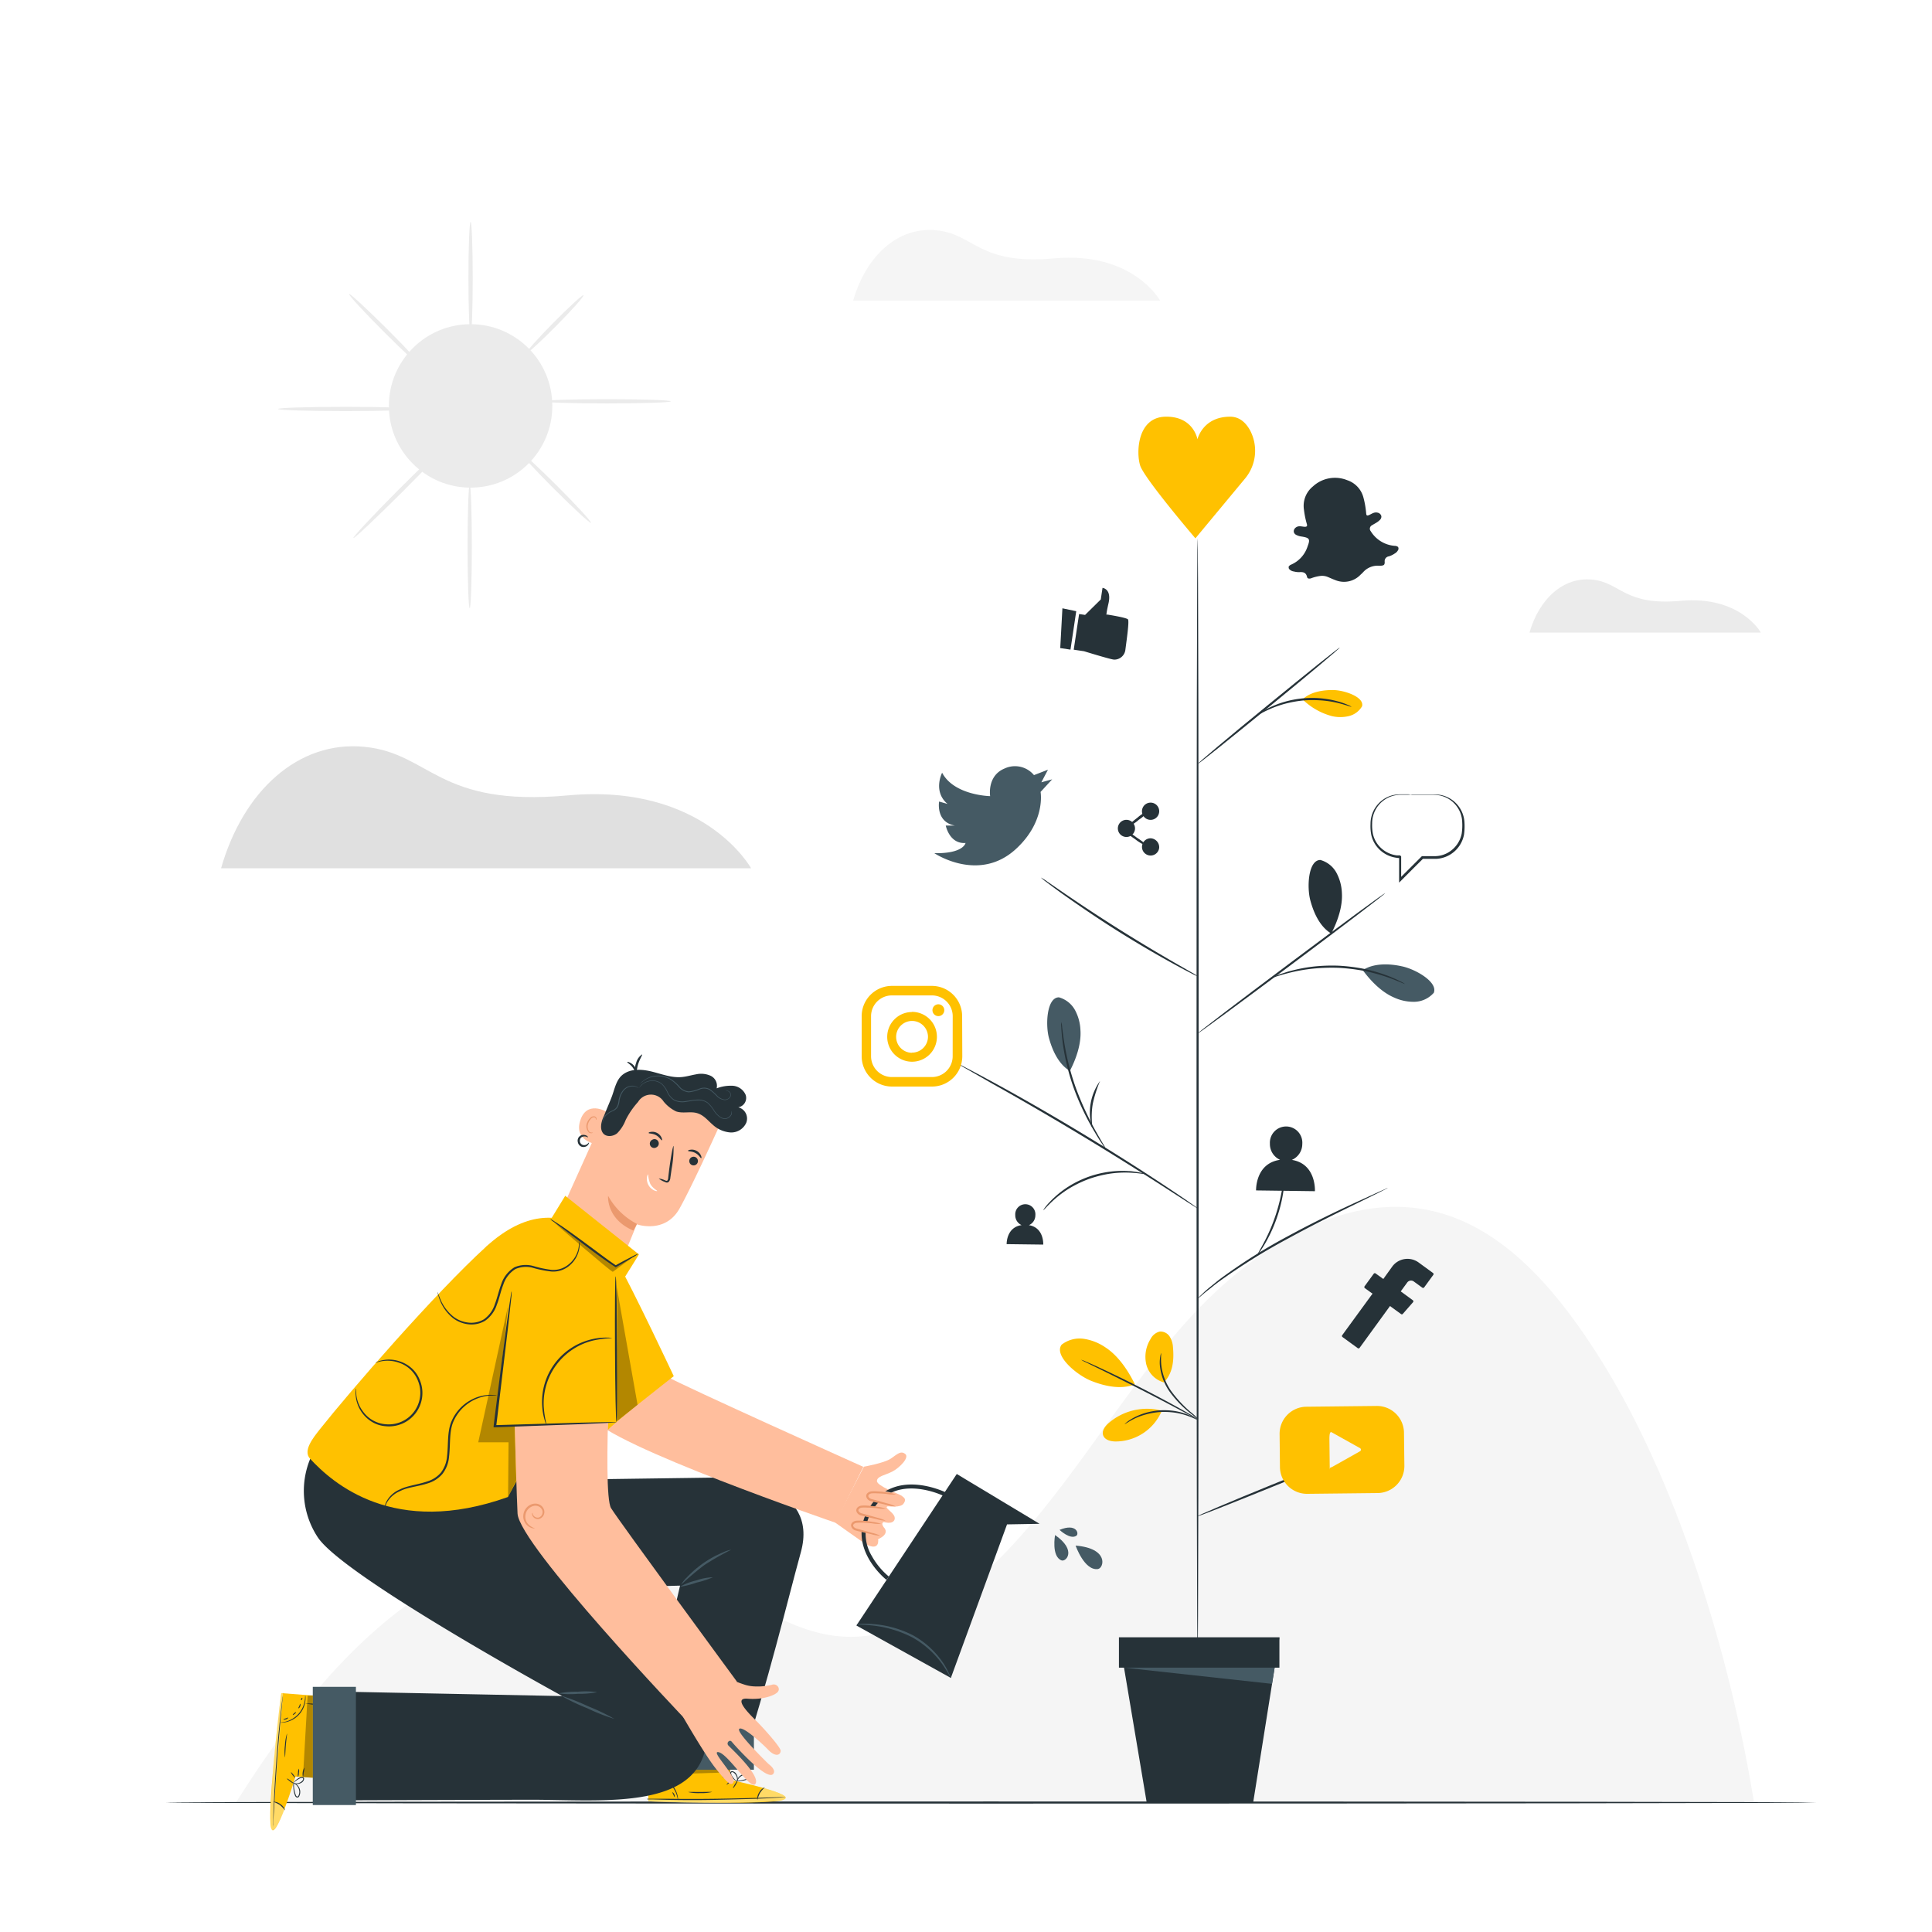 <svg class="animated" id="freepik_stories-social-growth" xmlns="http://www.w3.org/2000/svg" viewBox="0 0 500 500" version="1.1" xmlns:xlink="http://www.w3.org/1999/xlink" xmlns:svgjs="http://svgjs.com/svgjs"><style>svg#freepik_stories-social-growth:not(.animated) .animable {opacity: 0;}svg#freepik_stories-social-growth.animated #freepik--background-complete--inject-188 {animation: 1s 1 forwards cubic-bezier(.36,-0.01,.5,1.38) slideDown;animation-delay: 0s;}svg#freepik_stories-social-growth.animated #freepik--Character--inject-188 {animation: 1.5s Infinite  linear floating;animation-delay: 0s;}svg#freepik_stories-social-growth.animated #freepik--Plant--inject-188 {animation: 1.5s Infinite  linear heartbeat;animation-delay: 0s;}            @keyframes slideDown {                0% {                    opacity: 0;                    transform: translateY(-30px);                }                100% {                    opacity: 1;                    transform: translateY(0);                }            }                    @keyframes floating {                0% {                    opacity: 1;                    transform: translateY(0px);                }                50% {                    transform: translateY(-10px);                }                100% {                    opacity: 1;                    transform: translateY(0px);                }            }                    @keyframes heartbeat {                0% {                    transform: scale(1);                }                10% {                    transform: scale(1.1);                }                30% {                    transform: scale(1);                }                40% {                    transform: scale(1);                }                50% {                    transform: scale(1.1);                }                60% {                    transform: scale(1);                }                100% {                    transform: scale(1);                }            }        </style><g id="freepik--background-complete--inject-188" class="animable animator-active" style="transform-origin: 256.46px 262.05px;"><path d="M60.94,466.69c13-20.61,28-40.27,47.15-53.31s43.11-18.77,64.21-10.47c15.57,6.13,29.19,19.5,45.63,20.63,13.54.93,26.46-6.8,37-16.54,19.61-18.14,33.15-43.29,51-63.69s43.23-36.57,67.66-29.14c17.26,5.26,30.33,21.19,40.7,37.74,19.84,31.64,33.48,76.38,39.65,114.58Z" style="fill: rgb(245, 245, 245); transform-origin: 257.44px 389.511px;" id="ell9bzoydi4xg" class="animable"></path><path d="M220.8,77.8h79.44s-7-12.79-27.47-10.93c-19.53,1.78-20.52-6.29-30.45-7.28S224.11,66.21,220.8,77.8Z" style="fill: rgb(245, 245, 245); transform-origin: 260.52px 68.652px;" id="elr3301y4a8j" class="animable"></path><path d="M395.83,163.72h59.88s-5.3-9.63-20.71-8.23c-14.72,1.34-15.47-4.74-22.95-5.49S398.33,155,395.83,163.72Z" style="fill: rgb(235, 235, 235); transform-origin: 425.77px 156.827px;" id="elwx51i1clm5" class="animable"></path><path d="M57.21,224.71H194.38s-12.13-22.07-47.44-18.86c-33.72,3.07-35.43-10.86-52.58-12.57S62.93,204.71,57.21,224.71Z" style="fill: rgb(224, 224, 224); transform-origin: 125.795px 208.92px;" id="elfs93pa39q1r" class="animable"></path><g id="elqgpn8ihchm"><circle cx="121.79" cy="105.05" r="21.15" style="fill: rgb(235, 235, 235); transform-origin: 121.79px 105.05px; transform: rotate(-46.84deg);" class="animable"></circle></g><path d="M121.56,157.38c-.31,0-.55-7.13-.55-15.92s.24-15.92.55-15.92.55,7.13.55,15.92S121.86,157.38,121.56,157.38Z" style="fill: rgb(235, 235, 235); transform-origin: 121.56px 141.46px;" id="elklieyn481l" class="animable"></path><path d="M173.61,103.86c0,.3-7.41.55-16.56.55s-16.57-.25-16.57-.55,7.41-.55,16.57-.55S173.61,103.55,173.61,103.86Z" style="fill: rgb(235, 235, 235); transform-origin: 157.045px 103.86px;" id="el9zq7wnxeu6o" class="animable"></path><path d="M121.79,57.41c.3,0,.55,6.53.55,14.59s-.25,14.58-.55,14.58-.56-6.53-.56-14.58S121.48,57.41,121.79,57.41Z" style="fill: rgb(235, 235, 235); transform-origin: 121.785px 71.995px;" id="elt38hzvapak" class="animable"></path><path d="M107.13,105.84c0,.31-7.88.55-17.6.55s-17.59-.24-17.59-.55,7.88-.55,17.59-.55S107.13,105.54,107.13,105.84Z" style="fill: rgb(235, 235, 235); transform-origin: 89.535px 105.84px;" id="el3dcaahu04k6" class="animable"></path><path d="M109.32,95.08c-.21.22-4.63-3.86-9.87-9.1s-9.32-9.66-9.1-9.88S95,80,100.23,85.2,109.54,94.86,109.32,95.08Z" style="fill: rgb(235, 235, 235); transform-origin: 99.835px 85.59px;" id="el2lvzecekdes" class="animable"></path><path d="M151,76.41c.22.22-2.91,3.75-7,7.88s-7.56,7.32-7.77,7.1,2.91-3.74,7-7.87S150.77,76.2,151,76.41Z" style="fill: rgb(235, 235, 235); transform-origin: 143.615px 83.9px;" id="eldsth3ewag77" class="animable"></path><path d="M152.94,135.3c-.22.21-4.51-3.74-9.6-8.82s-9-9.38-8.81-9.59,4.51,3.73,9.6,8.81S153.15,135.08,152.94,135.3Z" style="fill: rgb(235, 235, 235); transform-origin: 143.736px 126.095px;" id="elgyrh6cgl5zb" class="animable"></path><path d="M115.78,114.85c.22.22-5,5.85-11.77,12.58s-12.33,12-12.55,11.81,5.05-5.85,11.77-12.59S115.57,114.64,115.78,114.85Z" style="fill: rgb(235, 235, 235); transform-origin: 103.62px 127.044px;" id="el0zquvgtam5op" class="animable"></path></g><g id="freepik--Floor--inject-188" class="animable" style="transform-origin: 256.535px 466.495px;"><path d="M470.15,466.49c0,.16-95.65.28-213.61.28s-213.62-.12-213.62-.28,95.62-.27,213.62-.27S470.15,466.34,470.15,466.49Z" style="fill: rgb(38, 50, 56); transform-origin: 256.535px 466.495px;" id="elk1013gs54b" class="animable"></path></g><g id="freepik--Character--inject-188" class="animable" style="transform-origin: 177.623px 373.306px;"><path d="M149,327h0a9.74,9.74,0,0,0,13.64-4.87l2.16-5.28s7.35,2.61,11.09-4.13,11-22.93,11-22.93h0a26.76,26.76,0,0,0-25.28-9.8l-1.42.23-15.42,34.2A9.75,9.75,0,0,0,149,327Z" style="fill: rgb(255, 190, 157); transform-origin: 165.398px 303.906px;" id="el61aiy7i0b5" class="animable"></path><path d="M178.45,300.86a1.12,1.12,0,1,1,1.42.68A1.11,1.11,0,0,1,178.45,300.86Z" style="fill: rgb(38, 50, 56); transform-origin: 179.504px 300.483px;" id="el7z04fy9amyv" class="animable"></path><path d="M181.48,299.73c-.17.06-.56-.81-1.49-1.32s-1.87-.39-1.91-.56.2-.24.62-.3a2.55,2.55,0,0,1,1.6.3,2.63,2.63,0,0,1,1.11,1.2C181.58,299.44,181.56,299.71,181.48,299.73Z" style="fill: rgb(38, 50, 56); transform-origin: 179.808px 298.629px;" id="el8d9z0n6n1l" class="animable"></path><path d="M170.34,295.37a1.11,1.11,0,0,1-.4,1.52,1.12,1.12,0,1,1-1.12-1.93A1.1,1.1,0,0,1,170.34,295.37Z" style="fill: rgb(38, 50, 56); transform-origin: 169.334px 295.95px;" id="elooe5iv92rz" class="animable"></path><path d="M171.28,295.11c-.17.06-.56-.81-1.49-1.32s-1.87-.39-1.91-.56.2-.24.61-.3a2.6,2.6,0,0,1,2.72,1.5C171.37,294.82,171.36,295.09,171.28,295.11Z" style="fill: rgb(38, 50, 56); transform-origin: 169.606px 294.009px;" id="elap2bmnhxnff" class="animable"></path><path d="M170.48,305a4.94,4.94,0,0,1,1.68.5c.26.1.49.15.57,0a1.55,1.55,0,0,0,.21-.8c.09-.74.18-1.5.28-2.29.44-3.26.93-5.87,1.1-5.85a30.11,30.11,0,0,1-.5,5.93c-.11.79-.22,1.54-.33,2.29a1.76,1.76,0,0,1-.42,1.08.72.72,0,0,1-.63.17,2.13,2.13,0,0,1-.44-.17A5.18,5.18,0,0,1,170.48,305Z" style="fill: rgb(38, 50, 56); transform-origin: 172.402px 301.303px;" id="elwqvdss36csp" class="animable"></path><path d="M164.85,316.75a17.89,17.89,0,0,1-7.48-7.28s-.54,6,6.55,9Z" style="fill: rgb(235, 153, 110); transform-origin: 161.105px 313.97px;" id="el3l2xtwcff3t" class="animable"></path><path d="M157.07,287.8c-.11-.12-5.42-3.27-7,2.53-1.37,5,4.3,5.88,4.37,5.72S157.07,287.8,157.07,287.8Z" style="fill: rgb(255, 190, 157); transform-origin: 153.463px 291.453px;" id="elm41bh2krqis" class="animable"></path><path d="M153.42,293.11s-.1,0-.27,0a.94.94,0,0,1-.63-.22,2.24,2.24,0,0,1-.27-2.21,2.89,2.89,0,0,1,.68-1.11,1,1,0,0,1,.86-.4.45.45,0,0,1,.41.41c0,.15,0,.24,0,.26s.13-.05.17-.26a.61.61,0,0,0-.08-.37.7.7,0,0,0-.42-.29,1.24,1.24,0,0,0-1.14.42,3,3,0,0,0-.79,1.23,2.32,2.32,0,0,0,.46,2.52,1,1,0,0,0,.81.15C153.37,293.22,153.43,293.12,153.42,293.11Z" style="fill: rgb(235, 153, 110); transform-origin: 153.063px 291.087px;" id="el9nbv1vhsof" class="animable"></path><path d="M156,293.18c.78,1.15,2.62,1,3.7.13a9.91,9.91,0,0,0,2.23-3.47,21,21,0,0,1,3.2-4.66,3.89,3.89,0,0,1,6.61-.11,9.55,9.55,0,0,0,3.23,2.56c1.73.61,3.69-.07,5.44.45s2.76,1.9,4.05,3a7.53,7.53,0,0,0,4.6,2,4.25,4.25,0,0,0,4.07-2.51,3,3,0,0,0-2.06-4,2.46,2.46,0,0,0,1.91-3.2A3.91,3.91,0,0,0,189.7,281a10.26,10.26,0,0,0-4.23.66,2.87,2.87,0,0,0-1.54-3.24,6,6,0,0,0-3.8-.38c-1.28.22-2.53.61-3.82.71-2.58.2-5.09-.8-7.6-1.42s-5.4-.83-7.47.73c-1.83,1.37-2.16,3.87-3,6s-1.12,2.69-1.94,4.76C156.28,288.79,154.86,291.55,156,293.18Z" style="fill: rgb(38, 50, 56); transform-origin: 174.446px 285.434px;" id="elh2mfjctcvs8" class="animable"></path><path d="M170.07,308.22c0,.07-.35.06-.81-.16a3.31,3.31,0,0,1-1.83-3.36c.07-.51.24-.79.3-.77a7.85,7.85,0,0,0,.57,2.47C169,307.64,170.13,308.08,170.07,308.22Z" style="fill: rgb(255, 255, 255); transform-origin: 168.74px 306.094px;" id="elklq1j9nm9c" class="animable"></path><path d="M189.23,287.46a1,1,0,0,1,0,1.16,1.93,1.93,0,0,1-1.1.88,2.15,2.15,0,0,1-1.81-.35,5.72,5.72,0,0,1-1.56-1.64,9.28,9.28,0,0,0-1.61-2,3.88,3.88,0,0,0-2.61-.73c-1,0-2,.25-3,.38a5,5,0,0,1-3.05-.36,4.84,4.84,0,0,1-1.85-2.18,6.53,6.53,0,0,0-1.44-2.07,3.72,3.72,0,0,0-2-.78,4.16,4.16,0,0,0-3,.93,5.1,5.1,0,0,0-.78.89,2.75,2.75,0,0,1,.72-.95,4.15,4.15,0,0,1,3-1,3.83,3.83,0,0,1,2.12.79,6.43,6.43,0,0,1,1.51,2.11,4.63,4.63,0,0,0,1.78,2.09,4.86,4.86,0,0,0,2.92.33c1-.13,2-.35,3-.38a4.05,4.05,0,0,1,2.75.8,9.35,9.35,0,0,1,1.63,2,5.72,5.72,0,0,0,1.49,1.62,2.08,2.08,0,0,0,1.7.37,1.93,1.93,0,0,0,1.06-.81A1.23,1.23,0,0,0,189.23,287.46Z" style="fill: rgb(69, 90, 100); transform-origin: 177.418px 284.599px;" id="el97ll8pgsh4n" class="animable"></path><path d="M187.81,282.37a.6.6,0,0,1,.29-.09,1,1,0,0,1,.77.34,1.07,1.07,0,0,1,.12,1.3,1.65,1.65,0,0,1-1.58.76,3.32,3.32,0,0,1-1.93-1,11.86,11.86,0,0,0-1.83-1.6,2.88,2.88,0,0,0-2.54-.15,9.56,9.56,0,0,1-2.85.75,3.74,3.74,0,0,1-2.59-1.36,10.44,10.44,0,0,0-2-1.8,6.34,6.34,0,0,0-4.35-.92,6.5,6.5,0,0,0-2.82,1.18,9.26,9.26,0,0,0-.87.73,4.06,4.06,0,0,1,.82-.8,6.34,6.34,0,0,1,2.84-1.26,6.49,6.49,0,0,1,4.49.89,11.29,11.29,0,0,1,2.05,1.82,3.51,3.51,0,0,0,2.43,1.3,9.6,9.6,0,0,0,2.78-.73,3.13,3.13,0,0,1,2.71.17,12.68,12.68,0,0,1,1.86,1.65,3.23,3.23,0,0,0,1.81,1,1.52,1.52,0,0,0,1.46-.67,1,1,0,0,0-.08-1.18,1,1,0,0,0-.7-.36A1.76,1.76,0,0,0,187.81,282.37Z" style="fill: rgb(69, 90, 100); transform-origin: 177.393px 281.526px;" id="el9nn1vh04g6f" class="animable"></path><path d="M164.66,278.42c-.16,0-.15-1-.81-2s-1.56-1.38-1.51-1.53.3-.06.7.12a3.17,3.17,0,0,1,1.79,2.71C164.83,278.17,164.73,278.43,164.66,278.42Z" style="fill: rgb(38, 50, 56); transform-origin: 163.584px 276.617px;" id="elljq17v6f59p" class="animable"></path><path d="M166.19,272.87c.13.11-.56,1.07-1,2.43s-.41,2.53-.57,2.54a3.64,3.64,0,0,1,0-2.71A3.72,3.72,0,0,1,166.19,272.87Z" style="fill: rgb(38, 50, 56); transform-origin: 165.282px 275.355px;" id="el7ng8f2s9o3b" class="animable"></path><path d="M152.41,295.7c.06,0,0,.53-.6.93a1.66,1.66,0,0,1-1.27.15,1.57,1.57,0,0,1-1-1.21,1.5,1.5,0,0,1,1.71-1.85c.75.11,1,.6.91.62s-.35-.25-.93-.23a1.32,1.32,0,0,0-.87.33,1.17,1.17,0,0,0-.28,1,1.12,1.12,0,0,0,.66.83,1.32,1.32,0,0,0,.92,0C152.17,296.06,152.33,295.67,152.41,295.7Z" style="fill: rgb(38, 50, 56); transform-origin: 150.961px 295.271px;" id="eljmi1qpgtz8" class="animable"></path><path d="M156,290.88a2.67,2.67,0,0,1,.61-2.13,5,5,0,0,1,2-1.4,2.67,2.67,0,0,0,1-.87,4,4,0,0,0,.45-1.41,5.71,5.71,0,0,1,1.08-2.79,3.2,3.2,0,0,1,2.07-1.26,2.58,2.58,0,0,1,1.63.26,1.52,1.52,0,0,1,.47.37s-.17-.13-.51-.3a2.63,2.63,0,0,0-1.56-.17,3,3,0,0,0-1.94,1.23,5.64,5.64,0,0,0-1,2.69,4.34,4.34,0,0,1-.49,1.5,2.89,2.89,0,0,1-1.14.93,5,5,0,0,0-1.95,1.32,3.65,3.65,0,0,0-.68,1.44A4,4,0,0,0,156,290.88Z" style="fill: rgb(69, 90, 100); transform-origin: 160.64px 285.932px;" id="elbobizaun6r" class="animable"></path><path d="M76.47,459.78l11.26.75,1.53-21.08L72.8,438.18l-.18,1.3c-.74,5.8-3.38,29.51-2.49,33.49C71.13,477.4,76.47,459.78,76.47,459.78Z" style="fill: rgb(255, 193, 0); transform-origin: 79.604px 455.932px;" id="el6xspbgtqqbl" class="animable"></path><g id="elhqq92jvb4vd"><g style="opacity: 0.4; transform-origin: 71.785px 455.961px;" class="animable"><path d="M73.55,468.37s-2.27,6.15-3.25,5.29.79-24.93,2.5-35.48l.47.07L71,466.31S73.59,467.14,73.55,468.37Z" style="fill: rgb(255, 255, 255); transform-origin: 71.785px 455.961px;" id="elln7pytzjwib" class="animable"></path></g></g><path d="M73.31,437.92a1.31,1.31,0,0,0-.07.36c0,.31-.09.65-.14,1-.12,1-.27,2.31-.44,3.82-.36,3.22-.79,7.69-1.15,12.63s-.6,9.42-.73,12.67q-.07,2.26-.12,3.84c0,.39,0,.73,0,1a1.53,1.53,0,0,0,0,.37s0-.13,0-.36,0-.66.06-1.05c0-1,.12-2.32.2-3.84.17-3.24.44-7.71.8-12.65s.77-9.4,1.08-12.64c.14-1.5.26-2.78.36-3.82,0-.39.06-.73.09-1S73.31,437.92,73.31,437.92Z" style="fill: rgb(38, 50, 56); transform-origin: 71.979px 455.765px;" id="el474hwd2y3jp" class="animable"></path><path d="M70.64,466.28a7.82,7.82,0,0,1,1.78.85,9,9,0,0,1,1.37,1.41,2.84,2.84,0,0,0-1.22-1.62A2.81,2.81,0,0,0,70.64,466.28Z" style="fill: rgb(38, 50, 56); transform-origin: 72.215px 467.408px;" id="el9h1bgihn629" class="animable"></path><path d="M74.26,460.29c-.05.06.29.38.76.72s.87.58.91.52-.3-.38-.76-.72S74.3,460.23,74.26,460.29Z" style="fill: rgb(38, 50, 56); transform-origin: 75.094px 460.91px;" id="eluncwpsfukfo" class="animable"></path><path d="M75.28,458.65s.14.39.44.78.59.66.65.62-.14-.39-.44-.78S75.34,458.6,75.28,458.65Z" style="fill: rgb(38, 50, 56); transform-origin: 75.83px 459.349px;" id="eltb5x805zoy" class="animable"></path><path d="M77.35,457.72a2.43,2.43,0,0,0-.22,1.08,2.53,2.53,0,0,0,0,1.12,2.74,2.74,0,0,0,.22-1.09A2.45,2.45,0,0,0,77.35,457.72Z" style="fill: rgb(38, 50, 56); transform-origin: 77.24px 458.82px;" id="ela9612nknt7" class="animable"></path><path d="M78.78,457.45a3.17,3.17,0,0,0-.37,2.48,8,8,0,0,0,.18-1.24A6.35,6.35,0,0,0,78.78,457.45Z" style="fill: rgb(38, 50, 56); transform-origin: 78.542px 458.69px;" id="el4qpovqnzfa7" class="animable"></path><path d="M76,461.14a3.81,3.81,0,0,0-.09,1.35,8,8,0,0,0,.21,1.47,4.68,4.68,0,0,0,.28.85.77.77,0,0,0,.4.37.56.56,0,0,0,.56-.17,2.48,2.48,0,0,0-.51-3.12,2.33,2.33,0,0,0-.87-.51c-.22-.07-.36-.08-.36-.06a3.6,3.6,0,0,1,1.11.7,2.45,2.45,0,0,1,.67,1.21,2.16,2.16,0,0,1-.23,1.61c-.18.2-.42.1-.55-.15a4.33,4.33,0,0,1-.27-.79,8.82,8.82,0,0,1-.26-1.42C76.05,461.66,76.08,461.14,76,461.14Z" style="fill: rgb(38, 50, 56); transform-origin: 76.659px 463.169px;" id="elx55okp95whf" class="animable"></path><path d="M76,461.48a1.28,1.28,0,0,0,.93.23,2.22,2.22,0,0,0,1-.3,1.35,1.35,0,0,0,.78-1.07.55.55,0,0,0-.6-.47,1.46,1.46,0,0,0-.62.19,4,4,0,0,0-.87.58,2.08,2.08,0,0,0-.6.73s.26-.25.72-.59a5,5,0,0,1,.85-.51c.3-.16.83-.25.86.09s-.35.66-.64.85a2.22,2.22,0,0,1-.91.32A4.41,4.41,0,0,1,76,461.48Z" style="fill: rgb(38, 50, 56); transform-origin: 77.355px 460.795px;" id="elvdgxzuka2t" class="animable"></path><path d="M79,438.77c-.05,0,0,.61-.17,1.56a6.71,6.71,0,0,1-1.65,3.29,6.78,6.78,0,0,1-3.15,1.91c-.93.25-1.54.24-1.54.29a1.62,1.62,0,0,0,.43,0,5.38,5.38,0,0,0,1.15-.15,6.41,6.41,0,0,0,4.94-5.34,5.62,5.62,0,0,0,.06-1.16A1.1,1.1,0,0,0,79,438.77Z" style="fill: rgb(38, 50, 56); transform-origin: 75.784px 442.302px;" id="el7qakzpmxols" class="animable"></path><path d="M87.65,441.6a37.82,37.82,0,0,0-4.31-.5,37.85,37.85,0,0,0-4.34-.24,38.21,38.21,0,0,0,4.32.5A37.82,37.82,0,0,0,87.65,441.6Z" style="fill: rgb(38, 50, 56); transform-origin: 83.325px 441.23px;" id="el6zx90gjde4s" class="animable"></path><path d="M74.27,448.64a12.48,12.48,0,0,0-.53,3.06,12.08,12.08,0,0,0,0,3.1c.08,0,.09-1.39.23-3.08S74.34,448.66,74.27,448.64Z" style="fill: rgb(38, 50, 56); transform-origin: 73.962px 451.72px;" id="elbhntj13wsho" class="animable"></path><path d="M74.58,444.51c0-.05-.3.09-.63.21s-.61.17-.61.25.33.13.7,0S74.63,444.56,74.58,444.51Z" style="fill: rgb(38, 50, 56); transform-origin: 73.963px 444.775px;" id="elfrfugf8t8g" class="animable"></path><path d="M76.63,443.1c0-.06-.27.06-.51.26s-.39.41-.35.47.28-.07.52-.27S76.68,443.15,76.63,443.1Z" style="fill: rgb(38, 50, 56); transform-origin: 76.202px 443.465px;" id="eltdsu080svjt" class="animable"></path><path d="M77.68,440.93c-.07,0-.09.29-.22.59s-.32.52-.27.58.35-.1.5-.48S77.75,440.92,77.68,440.93Z" style="fill: rgb(38, 50, 56); transform-origin: 77.477px 441.521px;" id="elvtyoc7hhuqe" class="animable"></path><path d="M78.21,439.38c-.06,0-.18.08-.26.25s-.09.33,0,.36.18-.08.26-.25S78.28,439.41,78.21,439.38Z" style="fill: rgb(38, 50, 56); transform-origin: 78.076px 439.687px;" id="el57mthku00hu" class="animable"></path><g id="elfth1rbfl61b"><polygon points="79.61 438.84 78.41 459.93 80.95 460.08 80.95 438.77 79.61 438.84" style="opacity: 0.3; transform-origin: 79.68px 449.425px;" class="animable"></polygon></g><path d="M189,460.63l-.23-11.28-21.14.31.17,16.5,1.31.07c5.84.24,29.7.8,33.58-.43C207,464.41,189,460.63,189,460.63Z" style="fill: rgb(255, 193, 0); transform-origin: 185.493px 457.959px;" id="elnkjk4o0svg" class="animable"></path><g id="elum09uhoewlf"><g style="opacity: 0.4; transform-origin: 185.633px 464.691px;" class="animable"><path d="M197.83,462.79s6.32,1.73,5.55,2.77-24.9,1.39-35.56.6l0-.47,28.15-.15S196.6,462.86,197.83,462.79Z" style="fill: rgb(255, 255, 255); transform-origin: 185.633px 464.691px;" id="elxjsjh6ntthp" class="animable"></path></g></g><path d="M167.52,465.68l.36,0,1.05,0,3.84.11c3.25.07,7.73.11,12.69,0s9.43-.22,12.68-.38l3.84-.21,1-.07a1.45,1.45,0,0,0,.36-.05H203l-1.05,0-3.84.13c-3.24.11-7.73.24-12.68.31s-9.43.05-12.68,0l-3.84,0h-1.41Z" style="fill: rgb(38, 50, 56); transform-origin: 185.42px 465.469px;" id="elhk9d8c9p2ao" class="animable"></path><path d="M196,465.87a8.42,8.42,0,0,1,.69-1.84,8,8,0,0,1,1.29-1.49,2.75,2.75,0,0,0-1.51,1.35A2.83,2.83,0,0,0,196,465.87Z" style="fill: rgb(38, 50, 56); transform-origin: 196.977px 464.205px;" id="elc1wj7e8ncm9" class="animable"></path><path d="M189.72,462.79c.06,0,.35-.33.65-.82s.5-.92.44-1-.35.33-.65.82S189.66,462.75,189.72,462.79Z" style="fill: rgb(38, 50, 56); transform-origin: 190.265px 461.875px;" id="el3u515txlh1d" class="animable"></path><path d="M188,461.91s.38-.17.74-.51.61-.64.57-.69-.38.17-.74.5S188,461.86,188,461.91Z" style="fill: rgb(38, 50, 56); transform-origin: 188.657px 461.306px;" id="elkal8hxcgs6" class="animable"></path><path d="M186.89,459.93a2.46,2.46,0,0,0,1.1.13,2.64,2.64,0,0,0,1.1-.13c0-.08-.49-.13-1.1-.13A2.43,2.43,0,0,0,186.89,459.93Z" style="fill: rgb(38, 50, 56); transform-origin: 187.99px 459.93px;" id="elvf7t74i5w1p" class="animable"></path><path d="M186.49,458.53a2.18,2.18,0,0,0,1.24.34,2.07,2.07,0,0,0,1.27-.19,7.66,7.66,0,0,0-1.25-.07A7.75,7.75,0,0,0,186.49,458.53Z" style="fill: rgb(38, 50, 56); transform-origin: 187.745px 458.714px;" id="elv6e9ybogor" class="animable"></path><path d="M190.41,460.94a4,4,0,0,0,1.36,0,8,8,0,0,0,1.44-.34,4,4,0,0,0,.82-.35.7.7,0,0,0,.33-.43.53.53,0,0,0-.21-.54,2.5,2.5,0,0,0-3.07.77,2.44,2.44,0,0,0-.43.92c-.05.23-.05.36,0,.36a3.83,3.83,0,0,1,.6-1.16,2.44,2.44,0,0,1,1.15-.77,2.12,2.12,0,0,1,1.62.08c.22.16.14.42-.1.56a4,4,0,0,1-.76.34,10.23,10.23,0,0,1-1.39.38C190.93,460.89,190.41,460.9,190.41,460.94Z" style="fill: rgb(38, 50, 56); transform-origin: 192.391px 460.186px;" id="el6jqe0fycflp" class="animable"></path><path d="M190.76,461a1.31,1.31,0,0,0,.15-.94,2.3,2.3,0,0,0-.39-1,1.36,1.36,0,0,0-1.14-.68.55.55,0,0,0-.41.63,1.53,1.53,0,0,0,.24.61,4.41,4.41,0,0,0,.65.81c.44.41.77.57.79.54s-.28-.24-.66-.66a5.67,5.67,0,0,1-.58-.81c-.19-.29-.32-.8,0-.87s.69.3.9.57a2.22,2.22,0,0,1,.4.88A4.26,4.26,0,0,1,190.76,461Z" style="fill: rgb(38, 50, 56); transform-origin: 189.951px 459.69px;" id="elyttsk4ejszp" class="animable"></path><path d="M167.87,459.89c0,.05.6-.06,1.56,0a6.85,6.85,0,0,1,3.43,1.35,7,7,0,0,1,2.17,3c.33.9.37,1.51.42,1.51a1.11,1.11,0,0,0,0-.43,5.17,5.17,0,0,0-.24-1.14,6.55,6.55,0,0,0-2.19-3.12,6.47,6.47,0,0,0-3.56-1.33,5.76,5.76,0,0,0-1.17,0A1.82,1.82,0,0,0,167.87,459.89Z" style="fill: rgb(38, 50, 56); transform-origin: 171.67px 462.725px;" id="el9kepr6bnwb" class="animable"></path><path d="M169.94,451.07a35.62,35.62,0,0,0-.12,4.34,37,37,0,0,0,.13,4.35,38.48,38.48,0,0,0,.12-4.35A36.75,36.75,0,0,0,169.94,451.07Z" style="fill: rgb(38, 50, 56); transform-origin: 169.943px 455.415px;" id="elc7v0xr6k9ru" class="animable"></path><path d="M178.11,463.79a12,12,0,0,0,3.09.26,11.55,11.55,0,0,0,3.09-.29c0-.07-1.39,0-3.09,0S178.12,463.72,178.11,463.79Z" style="fill: rgb(38, 50, 56); transform-origin: 181.2px 463.896px;" id="elloyqv5ztips" class="animable"></path><path d="M174,463.84c-.05.05.12.29.26.61s.23.59.3.59.11-.34-.06-.7S174,463.79,174,463.84Z" style="fill: rgb(38, 50, 56); transform-origin: 174.306px 464.436px;" id="elo3nir5zaya" class="animable"></path><path d="M172.38,461.92c0,.05.09.27.32.49s.44.35.49.3-.09-.27-.31-.49S172.43,461.87,172.38,461.92Z" style="fill: rgb(38, 50, 56); transform-origin: 172.79px 462.315px;" id="elyg0kpykwew" class="animable"></path><path d="M170.14,461.06c0,.08.3.07.61.17s.53.27.59.22-.13-.34-.51-.46S170.12,461,170.14,461.06Z" style="fill: rgb(38, 50, 56); transform-origin: 170.745px 461.2px;" id="eldct07i6nxha" class="animable"></path><path d="M168.54,460.67c0,.06.1.17.28.24s.34.06.36,0-.1-.17-.27-.23S168.57,460.6,168.54,460.67Z" style="fill: rgb(38, 50, 56); transform-origin: 168.861px 460.792px;" id="elxto1rqt83n" class="animable"></path><g id="el2kou8g2k4kl"><polygon points="167.89 459.33 189 458.68 188.93 456.14 167.7 457.99 167.89 459.33" style="opacity: 0.3; transform-origin: 178.35px 457.735px;" class="animable"></polygon></g><path d="M122.78,383.26l66.78-.92s22.5,1.93,17.71,19.33c-3.69,13.44-8.17,32.47-15.7,55.78l-26.57.26,11-47.35c-1.59,0-19.87.61-19.87.61Z" style="fill: rgb(38, 50, 56); transform-origin: 165.36px 420.025px;" id="elbvndulxiv19" class="animable"></path><path d="M189.22,401.08a71.37,71.37,0,0,0-6.88,3.92,71,71,0,0,0-6.05,5.11,7.27,7.27,0,0,1,1.44-1.85,27.7,27.7,0,0,1,4.29-3.72,26.68,26.68,0,0,1,5-2.74A7.47,7.47,0,0,1,189.22,401.08Z" style="fill: rgb(69, 90, 100); transform-origin: 182.755px 405.595px;" id="eld77juktpifn" class="animable"></path><path d="M184.51,408.19a23.8,23.8,0,0,1-4.24,1.38,22.81,22.81,0,0,1-4.33,1.09,15.33,15.33,0,0,1,4.17-1.62A14.75,14.75,0,0,1,184.51,408.19Z" style="fill: rgb(69, 90, 100); transform-origin: 180.225px 409.425px;" id="elqdlf6tasvri" class="animable"></path><g id="el6ovjuqa6ti7"><rect x="164.52" y="446.85" width="30.59" height="11.16" style="fill: rgb(69, 90, 100); transform-origin: 179.815px 452.43px; transform: rotate(-0.12deg);" class="animable"></rect></g><path d="M145.52,438.94l0,0s-56.89-31.07-63.34-41.18a21.78,21.78,0,0,1-1.9-20.22L128.14,384l35.65,32.1-1.6,2c7.42,5.88,20.8,18.17,20.8,30.28,0,20.73-26.81,17.34-46.05,17.39-26.31.06-55.82.18-55.82.18L81,437.65Z" style="fill: rgb(38, 50, 56); transform-origin: 130.812px 421.745px;" id="elbf7wg134g3s" class="animable"></path><path d="M159,444.85a50.9,50.9,0,0,1-7-2.75,51.55,51.55,0,0,1-6.79-3.26,52.9,52.9,0,0,1,7,2.75A51.78,51.78,0,0,1,159,444.85Z" style="fill: rgb(69, 90, 100); transform-origin: 152.105px 441.845px;" id="els1oqflrpqd" class="animable"></path><path d="M154.56,437.92a22.94,22.94,0,0,1-5,.44,23,23,0,0,1-5-.11,22.08,22.08,0,0,1,5-.44A23.13,23.13,0,0,1,154.56,437.92Z" style="fill: rgb(69, 90, 100); transform-origin: 149.56px 438.085px;" id="eleyj6sanvnta" class="animable"></path><rect x="80.95" y="436.55" width="11.16" height="30.59" style="fill: rgb(69, 90, 100); transform-origin: 86.53px 451.845px;" id="el6ut0oq1fl9m" class="animable"></rect><path d="M131.25,318.86c10.34-7.16,21.25-2.29,26.11,9.3,5.23,12.48,13,26.79,15.07,28,4,2.35,51,23.46,51,23.46l-7.17,14.47s-59-20.23-63.13-27.29-27.36-44.17-27.36-44.17Z" style="fill: rgb(255, 190, 157); transform-origin: 174.6px 354.799px;" id="elj2qqlqut8ug" class="animable"></path><path d="M227.29,398.73c0-.64-.28-.16.77-.82,2.13-1.32.68-2.62.68-2.62s-.48-.57-.39-1c.15-.6.75-.29.75-.29,2.12.43,2.67-.62,2.4-1.49s-1.75-1.83-2-2.31.71-.35.71-.35,2.86.37,3.61-.69.39-1.44-.54-2.1c-.52-.36-6.33-2.49-6.33-3.76s2.16-1.51,4-2.47,4.49-3.62,3.33-4.54-2,0-3.71,1.18-7,2.11-7,2.11L216.09,394s7.11,5.07,8.1,5.69C224.19,399.7,227.28,401.47,227.29,398.73Z" style="fill: rgb(255, 190, 157); transform-origin: 225.327px 388.088px;" id="elztiad93d22r" class="animable"></path><path d="M273.05,397.27s-1,5.51,1.65,6.55C275.89,404.29,278.76,401.22,273.05,397.27Z" style="fill: rgb(69, 90, 100); transform-origin: 274.673px 400.569px;" id="elrzwhmm2yb09" class="animable"></path><path d="M274.21,395.93s2.78,2.65,4.38,1.5C279.3,396.92,278.61,394.12,274.21,395.93Z" style="fill: rgb(69, 90, 100); transform-origin: 276.52px 396.524px;" id="elyt6jz0vf8dj" class="animable"></path><path d="M278.37,400s2.27,6.58,5.79,6.06C285.74,405.78,287,400.7,278.37,400Z" style="fill: rgb(69, 90, 100); transform-origin: 281.834px 403.045px;" id="elqa4x3phciyc" class="animable"></path><path d="M229.41,408.87c-.11-.09-11.29-8.93-3.93-19.43,6.74-9.6,19.5-3.11,19.63-3.05l-.49.94a22.17,22.17,0,0,0-6.86-2c-5-.56-8.82,1-11.41,4.72a11.22,11.22,0,0,0-.74,12.62,18.81,18.81,0,0,0,4.45,5.36Z" style="fill: rgb(38, 50, 56); transform-origin: 234.042px 396.53px;" id="elowmz8lluck" class="animable"></path><polygon points="247.61 381.47 221.63 420.68 246.08 434.25 260.62 394.51 269.04 394.36 247.61 381.47" style="fill: rgb(38, 50, 56); transform-origin: 245.335px 407.86px;" id="elw5zout60b8b" class="animable"></polygon><path d="M246.08,434.25c-.1.05-.75-1.51-2.3-3.69A23.75,23.75,0,0,0,236,423.7a29.56,29.56,0,0,0-10-3c-2.67-.32-4.34-.23-4.35-.32a4.09,4.09,0,0,1,1.18-.14,23.26,23.26,0,0,1,3.21.08,26.88,26.88,0,0,1,10.19,2.87,22.53,22.53,0,0,1,7.82,7.11,18.81,18.81,0,0,1,1.56,2.82A4.75,4.75,0,0,1,246.08,434.25Z" style="fill: rgb(69, 90, 100); transform-origin: 233.865px 427.234px;" id="el9ch292t1rg" class="animable"></path><path d="M157.29,370.15c0-.69,17.08-14,17.08-14s-10.32-22-14.84-30Z" style="fill: rgb(255, 193, 0); transform-origin: 165.83px 348.15px;" id="elx1ly58y5u3b" class="animable"></path><path d="M159.53,326.16s-13.25-22.23-33.73-3.52c-13.37,12.21-35.18,37.37-43,47.23-1.74,2.21-4.48,5.57-2.56,7.64,5.84,6.32,21.76,20.46,51.23,9.91l30.31-57Z" style="fill: rgb(255, 193, 0); transform-origin: 120.682px 353.181px;" id="elqg71gtrmsc" class="animable"></path><polygon points="142.54 315.58 146.28 309.47 165.36 324.65 161.79 330.38 142.54 315.58" style="fill: rgb(255, 193, 0); transform-origin: 153.95px 319.925px;" id="el8qdelxb1i63" class="animable"></polygon><path d="M149.88,321.17a4.78,4.78,0,0,1,0,2.13,7.31,7.31,0,0,1-3.23,4.77,6.44,6.44,0,0,1-3.93,1,28.57,28.57,0,0,1-4.54-.88,6.91,6.91,0,0,0-4.78.23,7.43,7.43,0,0,0-3.15,4.06c-.68,1.7-1,3.51-1.67,5.18a8.08,8.08,0,0,1-3.05,4.16,6.9,6.9,0,0,1-4.58.87,8,8,0,0,1-3.75-1.59,11.08,11.08,0,0,1-3.39-4.72,12.66,12.66,0,0,1-.48-1.51,1.85,1.85,0,0,1-.09-.54s.23.72.77,2a11.26,11.26,0,0,0,3.43,4.49,7.68,7.68,0,0,0,3.57,1.44,6.38,6.38,0,0,0,4.25-.84,7.59,7.59,0,0,0,2.81-3.92c.63-1.62,1-3.42,1.66-5.19a8,8,0,0,1,3.42-4.34,7.34,7.34,0,0,1,5.14-.25,27.92,27.92,0,0,0,4.46.92,6.09,6.09,0,0,0,3.69-.9,7.24,7.24,0,0,0,3.23-4.48A11.1,11.1,0,0,0,149.88,321.17Z" style="fill: rgb(38, 50, 56); transform-origin: 131.62px 331.972px;" id="elxnwik48b5r" class="animable"></path><path d="M99.63,390.85a1.5,1.5,0,0,1-.06-.48,3.54,3.54,0,0,1,.25-1.37,6.9,6.9,0,0,1,3.59-3.5c1.93-1,4.54-1.22,7.15-2.1a7.59,7.59,0,0,0,3.53-2.27,8,8,0,0,0,1.6-4.21c.38-3.15,0-6.37,1.16-9.08a11.28,11.28,0,0,1,5-5.51,10.76,10.76,0,0,1,4.87-1.34,7.79,7.79,0,0,1,1.37.09,1.69,1.69,0,0,1,.47.1c0,.07-.66-.06-1.83,0a11.23,11.23,0,0,0-9.43,6.82c-1.07,2.56-.7,5.71-1.09,9a8.38,8.38,0,0,1-1.73,4.48,8,8,0,0,1-3.78,2.41c-2.71.88-5.27,1-7.14,2a7,7,0,0,0-3.57,3.23A5.54,5.54,0,0,0,99.63,390.85Z" style="fill: rgb(38, 50, 56); transform-origin: 114.064px 375.919px;" id="elapuuqogzvfi" class="animable"></path><path d="M97.16,352.68a1.6,1.6,0,0,1,.4-.22,6.35,6.35,0,0,1,1.25-.4,8.67,8.67,0,0,1,4.76.3,8.78,8.78,0,0,1,2.9,1.67,8,8,0,0,1,2.19,3.17,8.64,8.64,0,0,1-8.89,11.9,8,8,0,0,1-3.65-1.21,8.82,8.82,0,0,1-2.43-2.3,8.72,8.72,0,0,1-1.64-4.49,5.59,5.59,0,0,1,0-1.3,1.38,1.38,0,0,1,.09-.45c.06,0,0,.63.09,1.73A8.81,8.81,0,0,0,94,365.36a7.93,7.93,0,0,0,5.8,3.23,8.18,8.18,0,0,0,8.38-11.21,7.91,7.91,0,0,0-4.75-4.65,8.86,8.86,0,0,0-4.59-.46C97.75,352.46,97.18,352.73,97.16,352.68Z" style="fill: rgb(38, 50, 56); transform-origin: 100.665px 360.503px;" id="elccfwuemcpjt" class="animable"></path><g id="elep1rte7rpew"><g style="opacity: 0.3; transform-origin: 162.245px 350.2px;" class="animable"><polygon points="159.49 367.94 159.5 332.46 165 363.56 159.49 367.94" id="elsfmxgycvv8i" class="animable" style="transform-origin: 162.245px 350.2px;"></polygon></g></g><g id="elil1rzy8nta"><g style="opacity: 0.3; transform-origin: 128.695px 362.405px;" class="animable"><polygon points="131.61 337.39 123.77 373.26 131.61 373.26 131.49 387.42 133.62 383.11 133.21 369.15 128.03 369.15 131.61 337.39" id="el3h9hrowh5od" class="animable" style="transform-origin: 128.695px 362.405px;"></polygon></g></g><g id="elamr6g9kkkb"><g style="opacity: 0.3; transform-origin: 153.98px 322.751px;" class="animable"><path d="M143.36,316.36s15,13,15.24,12.78,6-4.39,6-4.39l-5.29,3Z" id="el86yjfl2sjfc" class="animable" style="transform-origin: 153.98px 322.751px;"></path></g></g><path d="M142.39,315.51a3.63,3.63,0,0,1,1,.52c.59.37,1.44.92,2.47,1.63,2.06,1.42,4.84,3.47,7.9,5.74,2.08,1.54,4,3,5.72,4.12h-.25c1.78-1,3.27-1.76,4.32-2.3a10,10,0,0,1,1.69-.78,9.1,9.1,0,0,1-1.56,1c-1,.61-2.46,1.46-4.22,2.47l-.12.07-.13-.09c-1.71-1.12-3.7-2.52-5.78-4.06l-7.8-5.87-2.37-1.77A4.92,4.92,0,0,1,142.39,315.51Z" style="fill: rgb(38, 50, 56); transform-origin: 153.815px 321.745px;" id="elgtnpwwcm9c6" class="animable"></path><path d="M232.35,386.93a12.43,12.43,0,0,0-5-1.13,3.12,3.12,0,0,0-1.25.19,1.21,1.21,0,0,0-.78.94,1.25,1.25,0,0,0,.63,1.15,3.69,3.69,0,0,0,1.31.44l4.12.87" style="fill: rgb(255, 190, 157); transform-origin: 228.834px 387.593px;" id="elpee8lca9if" class="animable"></path><path d="M228.45,394.81a12.42,12.42,0,0,0-5-1.12,3,3,0,0,0-1.25.18,1.24,1.24,0,0,0-.78.94A1.27,1.27,0,0,0,222,396a3.69,3.69,0,0,0,1.31.44l4.12.86" style="fill: rgb(255, 190, 157); transform-origin: 224.932px 395.491px;" id="eljzsr7ku2gi" class="animable"></path><path d="M229.73,390.89a12.57,12.57,0,0,0-5-1.12,3.32,3.32,0,0,0-1.26.18,1.26,1.26,0,0,0-.78.95,1.3,1.3,0,0,0,.63,1.15,3.76,3.76,0,0,0,1.31.44l4.13.86" style="fill: rgb(255, 190, 157); transform-origin: 226.21px 391.558px;" id="elmq4l78zl35a" class="animable"></path><path d="M231.78,389.86a9.64,9.64,0,0,1-2.32-.39l-2.5-.58c-.47-.12-1-.23-1.48-.37a1.59,1.59,0,0,1-1.31-1.28,1.08,1.08,0,0,1,.47-.93,1.86,1.86,0,0,1,.85-.34,9.25,9.25,0,0,1,1.57,0,20.48,20.48,0,0,1,2.56.29,12.39,12.39,0,0,1,2.31.5,8.55,8.55,0,0,1-2.36-.11,25,25,0,0,0-2.53-.17,10.18,10.18,0,0,0-1.46,0c-.45.06-.89.36-.86.71s.45.67.92.79l1.45.39,2.45.7A9.91,9.91,0,0,1,231.78,389.86Z" style="fill: rgb(235, 153, 110); transform-origin: 228.05px 387.898px;" id="elxft77337rbl" class="animable"></path><path d="M229.22,393.55a9.61,9.61,0,0,1-2.33-.39l-2.5-.58c-.47-.12-1-.23-1.47-.37a1.58,1.58,0,0,1-1.32-1.27,1.15,1.15,0,0,1,.47-.94,1.85,1.85,0,0,1,.86-.34,9.13,9.13,0,0,1,1.56,0,20.48,20.48,0,0,1,2.56.29,11.59,11.59,0,0,1,2.31.51,8.85,8.85,0,0,1-2.36-.12c-.72-.07-1.58-.16-2.53-.17a11.65,11.65,0,0,0-1.45,0c-.46.06-.89.36-.87.71s.45.67.92.79l1.45.4,2.46.69A11.15,11.15,0,0,1,229.22,393.55Z" style="fill: rgb(235, 153, 110); transform-origin: 225.48px 391.588px;" id="elfl4p1p9hh1l" class="animable"></path><path d="M227.86,397.46a10.06,10.06,0,0,1-2.32-.4l-2.5-.58c-.47-.11-1-.22-1.48-.37a1.59,1.59,0,0,1-1.31-1.27,1.12,1.12,0,0,1,.47-.94,1.85,1.85,0,0,1,.86-.34,10.21,10.21,0,0,1,1.56,0,18.75,18.75,0,0,1,2.56.29,12.13,12.13,0,0,1,2.31.5,8.36,8.36,0,0,1-2.36-.12c-.72-.07-1.58-.15-2.53-.17a11.87,11.87,0,0,0-1.46.05c-.45.06-.89.35-.86.71s.45.66.92.79l1.45.39,2.46.69A9.6,9.6,0,0,1,227.86,397.46Z" style="fill: rgb(235, 153, 110); transform-origin: 224.13px 395.495px;" id="elolv9xo9m8bh" class="animable"></path><path d="M182.91,431.77l3.61,1.51a33.63,33.63,0,0,0,6,2.65,9.57,9.57,0,0,0,3.22.52,14.56,14.56,0,0,0,4-.43c1.18-.43,2.26.8,1.63,1.74s-3.85,2.2-7.87,1.86.55,4.07,2.19,5.7,6.46,6.93,6.35,7.83c-.15,1.32-1.59,1.4-3.19-.27s-6.73-6.34-7.55-5.43,7.63,9.1,7.63,9.1,2.09,1.46,1.17,2.54c-1.65,1.94-10-7.44-10.75-8.36-.54-.63-1.46.32-.85,1s8.61,8,6.95,10c-1.27,1.53-6.93-7.66-9.43-8.26s5,6.53,3.72,7.95c-.47.52-.9.85-4.61-3.87s-12-19.59-12-19.59l9.93-6.13" style="fill: rgb(255, 190, 157); transform-origin: 187.586px 446.836px;" id="eltoory37yzvg" class="animable"></path><path d="M158.77,336s-3.09,50.39-.62,54.32,32.57,44.89,32.57,44.89L177.4,445s-43.05-45.13-43.46-53.3S132.32,336,132.32,336Z" style="fill: rgb(255, 190, 157); transform-origin: 161.52px 390.5px;" id="elgbnweuyed6i" class="animable"></path><path d="M138.45,395.54s-.25.06-.69-.05a3.09,3.09,0,0,1-1.58-1,3.16,3.16,0,0,1-.69-2.71,3.24,3.24,0,0,1,2.29-2.54,2.54,2.54,0,0,1,1.86.15,2.27,2.27,0,0,1,1.15,1.33,1.88,1.88,0,0,1-1.34,2.4,1.54,1.54,0,0,1-1.66-.89c-.18-.44-.07-.71,0-.7s0,.26.23.6a1.33,1.33,0,0,0,1.39.61,1.47,1.47,0,0,0,.94-1.86,1.81,1.81,0,0,0-.91-1,2.06,2.06,0,0,0-1.47-.11,2.77,2.77,0,0,0-1.94,2.11,2.84,2.84,0,0,0,.49,2.37A4.18,4.18,0,0,0,138.45,395.54Z" style="fill: rgb(235, 153, 110); transform-origin: 138.151px 392.343px;" id="el19a6btnoe54" class="animable"></path><path d="M131.76,334.09,128.86,369l30.67-.91s.74-28.35-.19-37.75Z" style="fill: rgb(255, 193, 0); transform-origin: 144.335px 349.67px;" id="elt8if853phw8" class="animable"></path><path d="M159.53,368.07a2.38,2.38,0,0,1-.63.08l-1.81.11-6.7.31-22.32.82h-.32l0-.32c.07-.58.14-1.2.22-1.83,1.15-9.1,2.19-17.34,3-23.39.4-2.94.73-5.34,1-7.08.12-.79.22-1.42.29-1.92a2.93,2.93,0,0,1,.14-.67,2.93,2.93,0,0,1,0,.68c0,.5-.11,1.14-.18,1.94-.2,1.74-.46,4.15-.79,7.1-.72,6-1.7,14.3-2.79,23.41-.08.62-.15,1.25-.23,1.83l-.28-.31,22.33-.65,6.7-.14h1.82A2.58,2.58,0,0,1,159.53,368.07Z" style="fill: rgb(38, 50, 56); transform-origin: 143.64px 351.785px;" id="eljmwnd64mfid" class="animable"></path><path d="M159.53,368.07c-.15,0-.32-8.45-.37-18.87s0-18.88.18-18.88.32,8.45.37,18.88S159.69,368.07,159.53,368.07Z" style="fill: rgb(38, 50, 56); transform-origin: 159.434px 349.195px;" id="el84780l6zsul" class="animable"></path><path d="M141.49,368.87a5.26,5.26,0,0,1-.5-1.23,15.76,15.76,0,0,1-.66-3.54,16.63,16.63,0,0,1,13.2-17.58,15.52,15.52,0,0,1,3.6-.35,5,5,0,0,1,1.31.14,27,27,0,0,0-4.82.59,16.74,16.74,0,0,0-12.9,17.18A27.63,27.63,0,0,0,141.49,368.87Z" style="fill: rgb(38, 50, 56); transform-origin: 149.36px 357.518px;" id="elafb6lglufnt" class="animable"></path></g><g id="freepik--Plant--inject-188" class="animable" style="transform-origin: 301.017px 287.154px;"><path d="M371,257a6.81,6.81,0,0,1-4.82,2.26,12,12,0,0,1-5.32-1.07c-3.25-1.37-6.09-4.27-8.18-7.12,3.3-2.11,7.81-1.5,10.08-1,3.58.72,9.62,4.19,8.24,7" style="fill: rgb(69, 90, 100); transform-origin: 361.941px 254.425px;" id="el3rsy6vl9cto" class="animable"></path><path d="M352.5,182.79a5.46,5.46,0,0,1-3.45,2.54,9.58,9.58,0,0,1-4.36,0,17.15,17.15,0,0,1-7.58-4.33c2.27-2.19,5.93-2.42,7.79-2.42,2.94,0,8.25,1.79,7.6,4.21" style="fill: rgb(255, 193, 0); transform-origin: 344.832px 182.081px;" id="elfoxh81whur" class="animable"></path><path d="M274.05,258.11a6.84,6.84,0,0,1,4.17,3.32,11.9,11.9,0,0,1,1.4,5.24c.23,3.52-1.12,7.36-2.74,10.49-3.36-2-4.81-6.33-5.42-8.56-.94-3.53-.52-10.49,2.59-10.49" style="fill: rgb(69, 90, 100); transform-origin: 275.331px 267.635px;" id="elhsianp2wg5" class="animable"></path><path d="M341.71,222.56a6.8,6.8,0,0,1,4.16,3.31,12,12,0,0,1,1.41,5.24c.22,3.52-1.13,7.36-2.75,10.49-3.36-2-4.81-6.33-5.41-8.56-.95-3.53-.53-10.48,2.59-10.48" style="fill: rgb(38, 50, 56); transform-origin: 342.987px 232.08px;" id="eliqqb6t4evhp" class="animable"></path><path d="M365,205.66a3,3,0,0,1,.68-.06l2,0,3.12,0a9.72,9.72,0,0,1,2,.13,7.64,7.64,0,0,1,5.58,4.47,7.55,7.55,0,0,1,.63,2.82,15.08,15.08,0,0,1-.13,3,7.7,7.7,0,0,1-7.19,6.25c-1.19,0-2.36,0-3.57,0l.2-.08-2.54,2.53-3.22,3.23-.47.47v-6.63c.53.53.14.15.25.27h0c-.28,0-.57,0-.85-.06a7.8,7.8,0,0,1-5.43-3.25,7.53,7.53,0,0,1-1.19-2.75,12.1,12.1,0,0,1-.18-2.78,7.65,7.65,0,0,1,4.82-7.13,7.9,7.9,0,0,1,3-.51l1.9,0a2.89,2.89,0,0,1,.66.06,5,5,0,0,1-.66.05l-1.9,0a7.64,7.64,0,0,0-2.9.58,7.38,7.38,0,0,0-4.5,6.86,11.49,11.49,0,0,0,.2,2.68,7.12,7.12,0,0,0,1.14,2.57,7.32,7.32,0,0,0,5.09,3c.26,0,.53,0,.8,0h0c.12.12-.25-.27.28.26v2.49c0,1.14,0,2.3,0,3.48l-.47-.2,3.22-3.23,2.54-2.53.08-.08H368c1.2,0,2.41,0,3.55,0a7,7,0,0,0,3.16-.89,7.31,7.31,0,0,0,3.57-4.9,14.59,14.59,0,0,0,.14-2.95,7.35,7.35,0,0,0-.56-2.66,7.45,7.45,0,0,0-3.24-3.58,7.69,7.69,0,0,0-2-.73,9.89,9.89,0,0,0-1.91-.17l-3.12,0-2,0A5.09,5.09,0,0,1,365,205.66Z" style="fill: rgb(38, 50, 56); transform-origin: 366.854px 216.999px;" id="el465dggvlpdl" class="animable"></path><path d="M309.9,113.69s-1-6-8.29-5.85-7.6,9.28-6.54,12.63,14.3,18.85,14.3,18.85l12.77-15.38a11.26,11.26,0,0,0,1.33-12.65c-1.09-1.94-2.71-3.45-5.11-3.45C311.23,107.84,309.9,113.69,309.9,113.69Z" style="fill: rgb(255, 193, 0); transform-origin: 309.722px 123.579px;" id="el5zm3sgjo5hh" class="animable"></path><path d="M334.33,300.18a4.47,4.47,0,0,0,2.7-4.11,4.2,4.2,0,1,0-8.38-.11,4.48,4.48,0,0,0,2.63,4.2c-6.45.91-6.21,7.92-6.21,7.92l15.23.2S340.71,301.2,334.33,300.18Z" style="fill: rgb(38, 50, 56); transform-origin: 332.687px 299.905px;" id="eln25h8jx8u" class="animable"></path><path d="M355.11,334.93l-7.75,10.62a.34.34,0,0,0,.07.47l3.95,2.88a.35.35,0,0,0,.48-.07L359.73,338l2.86,2.08a.33.33,0,0,0,.46-.05L365.7,337a.34.34,0,0,0-.06-.5l-3.13-2.29,1.68-2.3a1.21,1.21,0,0,1,1.69-.27l2.21,1.61a.35.35,0,0,0,.48-.07l2.37-3.25a.34.34,0,0,0-.08-.48l-3.72-2.72a4.89,4.89,0,0,0-6.84,1.07L358,331l-2-1.44a.35.35,0,0,0-.48.08l-2.37,3.25a.35.35,0,0,0,.07.48l2,1.44Z" style="fill: rgb(38, 50, 56); fill-rule: evenodd; transform-origin: 359.151px 337.376px;" id="el88kamwm3n2j" class="animable"></path><path d="M333.56,147.17l-.08-.44a1.15,1.15,0,0,1,.58-.57,7.68,7.68,0,0,0,4.36-4.81c.7-1.82.47-2.16-1.47-2.48l-.33-.05a4.11,4.11,0,0,1-1.22-.42c-.94-.56-.64-1.67.28-2.07.67-.3,1.36,0,2.06,0,.47,0,.62-.21.48-.68a23.08,23.08,0,0,1-.76-3.75,6.46,6.46,0,0,1,2.31-6,8.42,8.42,0,0,1,8.88-1.63,6.43,6.43,0,0,1,4.15,4.29,22.78,22.78,0,0,1,.76,4.26c.06.62.2.72.79.46s1.29-.82,2.14-.61a1.22,1.22,0,0,1,1,.9,1.17,1.17,0,0,1-.28.89,4.63,4.63,0,0,1-1.16.9c-.32.2-.65.37-1,.59a1,1,0,0,0-.3,1.53,8,8,0,0,0,6.25,3.79,1.31,1.31,0,0,1,.87.33c0,.15.05.29.08.44a2.09,2.09,0,0,1-1,1.21,5.63,5.63,0,0,1-1.52.74,1.24,1.24,0,0,0-1.07,1.42c0,.78-.19.93-1,1a5.33,5.33,0,0,1-.56,0,5,5,0,0,0-4,1.65,8.75,8.75,0,0,1-.69.67,5.89,5.89,0,0,1-6.48,1.42c-.67-.24-1.31-.55-2-.83a3.91,3.91,0,0,0-1.7-.29,10.22,10.22,0,0,0-2.67.65c-.45.13-.92.08-1-.39-.27-1.14-1-1.29-2-1.22a5.14,5.14,0,0,1-1.39-.17A1.93,1.93,0,0,1,333.56,147.17Z" style="fill: rgb(38, 50, 56); transform-origin: 347.715px 137.116px;" id="elmgfsx8yueu" class="animable"></path><path d="M266.28,317.07a2.76,2.76,0,0,0,1.67-2.55,2.61,2.61,0,1,0-5.2-.06,2.77,2.77,0,0,0,1.64,2.6c-4,.57-3.87,4.92-3.87,4.92l9.47.12S270.24,317.71,266.28,317.07Z" style="fill: rgb(38, 50, 56); transform-origin: 265.256px 316.877px;" id="eloeened9vpr" class="animable"></path><path d="M293.74,214.39a2.22,2.22,0,1,1-2.22-2.22A2.22,2.22,0,0,1,293.74,214.39Z" style="fill: rgb(38, 50, 56); transform-origin: 291.52px 214.39px;" id="elqhokc35wqlc" class="animable"></path><path d="M300,209.94a2.23,2.23,0,1,1-2.23-2.22A2.22,2.22,0,0,1,300,209.94Z" style="fill: rgb(38, 50, 56); transform-origin: 297.77px 209.95px;" id="el078o73i4t4c3" class="animable"></path><path d="M300,219.36a2.23,2.23,0,1,1-2.23-2.41A2.32,2.32,0,0,1,300,219.36Z" style="fill: rgb(38, 50, 56); transform-origin: 297.775px 219.18px;" id="el9f6kzr5mpei" class="animable"></path><path d="M297.1,219.08a12,12,0,0,1-3.3-1.88c-1.73-1.17-3.06-2.24-3-2.38a12,12,0,0,1,3.3,1.88C295.87,217.87,297.2,218.94,297.1,219.08Z" style="fill: rgb(38, 50, 56); transform-origin: 293.952px 216.95px;" id="elfvp4wogijse" class="animable"></path><path d="M297.28,209.78a10,10,0,0,1-2.55,2.37A10.08,10.08,0,0,1,291.8,214c-.1-.14,1-1.19,2.55-2.37A10.37,10.37,0,0,1,297.28,209.78Z" style="fill: rgb(38, 50, 56); transform-origin: 294.537px 211.89px;" id="elmj0ulz3nyo" class="animable"></path><path d="M279.27,158.91l1.55.23,4.06-4,.45-3s2.41.21,1.55,4-.41,2.89-.41,2.89,5.09.79,5.45,1.27-.33,5.21-.67,7.84a2.88,2.88,0,0,1-2.53,2.55,2.61,2.61,0,0,1-.56,0c-1.27-.19-7.61-2.15-7.61-2.15l-2.67-.4Z" style="fill: rgb(38, 50, 56); transform-origin: 284.951px 161.423px;" id="el6xuqleoeqs6" class="animable"></path><polygon points="274.95 157.43 274.39 167.72 277.04 168.12 278.53 158.18 274.95 157.43" style="fill: rgb(38, 50, 56); transform-origin: 276.46px 162.775px;" id="elnkisr2go62a" class="animable"></polygon><path d="M267.59,200.6a6.37,6.37,0,0,0-7.61-1.71c-4.59,1.89-3.73,7.15-3.73,7.15s-9.32-.16-12.43-6.06c0,0-2.48,4.81,1.4,8.08l-2.18-.62s-.92,5.28,4.05,6.21h-2.33s.93,4.82,5.12,4.51c0,0-.46,2.79-8.08,2.64,0,0,11.5,7.77,21.13-1.09,7.77-7.15,6.37-14.76,6.37-14.76l3-3.26-2.8.77,1.71-3.26Z" style="fill: rgb(69, 90, 100); transform-origin: 257.05px 211.12px;" id="elo0y6d8x7ze" class="animable"></path><path d="M274.75,348a7.6,7.6,0,0,1,5.77-1.51,13.47,13.47,0,0,1,5.63,2.26c3.31,2.17,5.84,6,7.56,9.51-4.07,1.65-8.91.06-11.31-.9-3.8-1.52-9.74-6.57-7.65-9.36" style="fill: rgb(255, 193, 0); transform-origin: 284.013px 352.692px;" id="el5xjze1vkzmh" class="animable"></path><path d="M301.23,357.77a6.51,6.51,0,0,1-4.57-4.66,8.66,8.66,0,0,1,1.1-6.57,3.64,3.64,0,0,1,2.37-1.93,2.81,2.81,0,0,1,2.54,1.23,5.71,5.71,0,0,1,.89,2.79c.31,3.37,0,6.68-2.33,9.14" style="fill: rgb(255, 193, 0); transform-origin: 300.047px 351.186px;" id="eltkivpkhgver" class="animable"></path><path d="M310.06,367.17s0,.15-.4-.17-1-.79-1.77-1.4a28.39,28.39,0,0,1-5.16-5.39,14.08,14.08,0,0,1-2.57-7,9,9,0,0,1,.14-2.27,2.46,2.46,0,0,1,.23-.8,18.68,18.68,0,0,0,0,3A14.67,14.67,0,0,0,303.1,360a31.78,31.78,0,0,0,5,5.4A19.48,19.48,0,0,1,310.06,367.17Z" style="fill: rgb(38, 50, 56); transform-origin: 305.1px 358.673px;" id="elmm5zcxfptwf" class="animable"></path><path d="M309.85,367.33c-.84-.45-2.23-1.24-3.57-1.95-2.78-1.47-6.62-3.5-10.9-5.68s-8.17-4.11-11-5.5L281,352.55a6.87,6.87,0,0,1-1.2-.65,7.86,7.86,0,0,1,1.27.5c.81.34,2,.86,3.41,1.52,2.86,1.32,6.78,3.2,11.06,5.38s8.11,4.26,10.85,5.81c1.37.77,2.75,1.62,3.51,2.07" style="fill: rgb(38, 50, 56); transform-origin: 294.85px 359.615px;" id="elmgfiahs1u5" class="animable"></path><path d="M300.37,365a15.21,15.21,0,0,0-13.48,3.31c-.92.81-1.8,2-1.39,3.16s1.84,1.54,3.07,1.58a13,13,0,0,0,12.07-7.85" style="fill: rgb(255, 193, 0); transform-origin: 293.018px 368.82px;" id="eluzjb6smxs6j" class="animable"></path><path d="M291.05,368.57s.19-.21.59-.53a7.33,7.33,0,0,1,.76-.54,12.17,12.17,0,0,1,1.07-.63,16.51,16.51,0,0,1,3-1.22,18.88,18.88,0,0,1,3.89-.67,18.57,18.57,0,0,1,3.95.24,15.82,15.82,0,0,1,3.1.89,11.15,11.15,0,0,1,1.12.5,6.33,6.33,0,0,1,.82.46,2.82,2.82,0,0,1,.65.45c0,.08-1-.52-2.7-1.12a17.86,17.86,0,0,0-3.06-.78,20.81,20.81,0,0,0-3.86-.2,19.57,19.57,0,0,0-3.8.63,17.46,17.46,0,0,0-3,1.1C292,367.94,291.1,368.64,291.05,368.57Z" style="fill: rgb(38, 50, 56); transform-origin: 300.525px 366.768px;" id="ely9v8ptr15xl" class="animable"></path><path d="M309.94,429.61c-.16,0-.28-65-.28-145.14s.12-145.15.28-145.15.27,65,.27,145.15S310.09,429.61,309.94,429.61Z" style="fill: rgb(38, 50, 56); transform-origin: 309.935px 284.465px;" id="elo7e5ud1w9oi" class="animable"></path><path d="M359.15,307.41a2.56,2.56,0,0,1-.5.31l-1.49.76-5.51,2.71c-4.65,2.28-11.09,5.4-18,9.18A159.68,159.68,0,0,0,316.42,331c-1.06.74-2,1.46-2.78,2.1s-1.51,1.17-2.06,1.65-.93.79-1.28,1.07a2.29,2.29,0,0,1-.47.35,2.57,2.57,0,0,1,.4-.43l1.21-1.15c.52-.51,1.2-1.09,2-1.73s1.7-1.41,2.75-2.18a141,141,0,0,1,17.17-10.78c6.95-3.78,13.43-6.85,18.13-9l5.58-2.55,1.53-.68A3.57,3.57,0,0,1,359.15,307.41Z" style="fill: rgb(38, 50, 56); transform-origin: 334.49px 321.79px;" id="ela5mn2gxz5fm" class="animable"></path><path d="M358.49,231.15c.09.12-10.73,8.37-24.17,18.41s-24.41,18.1-24.5,18,10.73-8.37,24.17-18.42S358.39,231,358.49,231.15Z" style="fill: rgb(38, 50, 56); transform-origin: 334.155px 249.354px;" id="el8f8nfh841i" class="animable"></path><path d="M310.09,252.74a14.77,14.77,0,0,1-1.71-.81c-1.09-.55-2.65-1.37-4.56-2.42-3.83-2.09-9.05-5.1-14.68-8.64s-10.6-7-14.14-9.5c-1.77-1.27-3.18-2.32-4.15-3.07a14.2,14.2,0,0,1-1.47-1.19,10.41,10.41,0,0,1,1.6,1l4.25,2.92c3.59,2.46,8.59,5.81,14.21,9.35s10.8,6.6,14.57,8.77l4.47,2.57A10.76,10.76,0,0,1,310.09,252.74Z" style="fill: rgb(38, 50, 56); transform-origin: 289.735px 239.925px;" id="elh7xr6ro0nmt" class="animable"></path><path d="M310.21,312.9a4.46,4.46,0,0,1-.65-.37l-1.8-1.14-6.6-4.26c-5.58-3.58-13.32-8.48-22-13.7s-16.61-9.78-22.39-13L250,276.55l-1.86-1.06a3.9,3.9,0,0,1-.63-.4,3.47,3.47,0,0,1,.68.3l1.91,1c1.65.85,4,2.11,6.93,3.69,5.83,3.17,13.81,7.68,22.48,12.91s16.39,10.17,21.91,13.84c2.77,1.84,5,3.34,6.51,4.41l1.75,1.23A3.77,3.77,0,0,1,310.21,312.9Z" style="fill: rgb(38, 50, 56); transform-origin: 278.86px 293.995px;" id="elr3lgr9xge1e" class="animable"></path><path d="M341.13,379.9c.06.14-1,.48-11.77,4.86s-19.47,7.81-19.53,7.67,8.59-3.81,19.32-8.18S341.07,379.76,341.13,379.9Z" style="fill: rgb(38, 50, 56); transform-origin: 325.481px 386.151px;" id="el34ewnjkcmu3" class="animable"></path><path d="M286.14,297.27a7,7,0,0,1-.83-1.11c-.51-.73-1.21-1.81-2-3.18a65.69,65.69,0,0,1-5.37-11.23A57.86,57.86,0,0,1,275,269.64c-.19-1.58-.3-2.87-.33-3.76a6.26,6.26,0,0,1,0-1.39,6.72,6.72,0,0,1,.21,1.37c.1.88.27,2.16.51,3.72a66.78,66.78,0,0,0,3.05,12,78.28,78.28,0,0,0,5.18,11.23c.78,1.38,1.42,2.5,1.88,3.26A5.83,5.83,0,0,1,286.14,297.27Z" style="fill: rgb(38, 50, 56); transform-origin: 280.386px 280.88px;" id="eljgc6dke27oi" class="animable"></path><path d="M284.69,279.76a32.8,32.8,0,0,0-1.88,5.91c-.6,3.39,0,6.18-.18,6.21a14,14,0,0,1,2.06-12.12Z" style="fill: rgb(38, 50, 56); transform-origin: 283.375px 285.82px;" id="elfgcxfnacsqu" class="animable"></path><path d="M270,313.21a5,5,0,0,1,.67-1,10.89,10.89,0,0,1,.88-1,17.12,17.12,0,0,1,1.28-1.28,24.73,24.73,0,0,1,3.74-2.88,26.32,26.32,0,0,1,10.84-3.84,24.87,24.87,0,0,1,4.72-.13c.67,0,1.27.13,1.8.19a12.09,12.09,0,0,1,1.34.25,5.88,5.88,0,0,1,1.12.32c0,.11-1.64-.28-4.28-.37a27.76,27.76,0,0,0-4.64.24,30.41,30.41,0,0,0-5.51,1.35,30,30,0,0,0-5.12,2.43,27.3,27.3,0,0,0-3.75,2.73C271.08,312,270.07,313.28,270,313.21Z" style="fill: rgb(38, 50, 56); transform-origin: 283.195px 308.118px;" id="elwhb9ma7mxt" class="animable"></path><path d="M363.58,254.64c-.05.09-1.82-.81-4.83-1.85a47.07,47.07,0,0,0-5.4-1.46,49.77,49.77,0,0,0-6.78-.85,48.78,48.78,0,0,0-6.84.21,43.48,43.48,0,0,0-5.51.94c-3.1.74-4.94,1.48-5,1.38a6.24,6.24,0,0,1,1.27-.58,16.26,16.26,0,0,1,1.54-.55c.61-.2,1.29-.44,2.08-.63a40.16,40.16,0,0,1,5.54-1.07,44.21,44.21,0,0,1,6.92-.25,46.32,46.32,0,0,1,6.87.9,39.75,39.75,0,0,1,5.42,1.6c.76.25,1.42.57,2,.81a16.19,16.19,0,0,1,1.48.71A6.28,6.28,0,0,1,363.58,254.64Z" style="fill: rgb(38, 50, 56); transform-origin: 346.4px 252.268px;" id="eldj3ulnwqc7i" class="animable"></path><path d="M332.45,302.84a2.73,2.73,0,0,1,.06.91,23.23,23.23,0,0,1-.12,2.5,37.52,37.52,0,0,1-1.66,8.08,38.25,38.25,0,0,1-3.35,7.54c-.54.91-1,1.63-1.36,2.11a3.14,3.14,0,0,1-.58.71c-.08-.05.62-1.15,1.6-3a45.82,45.82,0,0,0,5-15.47C332.29,304.13,332.36,302.83,332.45,302.84Z" style="fill: rgb(38, 50, 56); transform-origin: 328.979px 313.765px;" id="elq62o3qvv8g" class="animable"></path><path d="M346.77,167.56c.09.12-8.07,7-18.24,15.3s-18.5,15-18.59,14.87,8.07-7,18.24-15.3S346.67,167.44,346.77,167.56Z" style="fill: rgb(38, 50, 56); transform-origin: 328.355px 182.645px;" id="eldsc01qt627o" class="animable"></path><path d="M349.76,182.91c0,.1-1.36-.46-3.59-1a27.92,27.92,0,0,0-4-.63,32.08,32.08,0,0,0-4.9,0,31.38,31.38,0,0,0-4.82.88,27.61,27.61,0,0,0-3.78,1.34c-2.09.92-3.29,1.7-3.35,1.62s.27-.25.8-.62a20.3,20.3,0,0,1,2.39-1.36,25,25,0,0,1,3.8-1.47,25.66,25.66,0,0,1,9.91-.91,24.74,24.74,0,0,1,4,.76,18.07,18.07,0,0,1,2.59.9A4.45,4.45,0,0,1,349.76,182.91Z" style="fill: rgb(38, 50, 56); transform-origin: 337.536px 182.874px;" id="elovrgfz2kyma" class="animable"></path><path d="M363.35,370.79a7,7,0,0,0-7.09-6.93l-18.17.2a7,7,0,0,0-6.93,7.09l.09,8.52a7,7,0,0,0,7.09,6.93l18.18-.2a7,7,0,0,0,6.93-7.09Zm-11.42,4.82-7.2,4.05c-.31.18-.6-.05-.59.85l-.09-8.16c0-1.62.27-1.85.59-1.67l7.34,4.1A.47.47,0,0,1,351.93,375.61Z" style="fill: rgb(255, 193, 0); transform-origin: 347.305px 375.23px;" id="elrpi6p7n7mv" class="animable"></path><path d="M242.84,259.91a1.53,1.53,0,1,0,1.54,1.53A1.53,1.53,0,0,0,242.84,259.91Zm-6.8,2a6.43,6.43,0,1,0,6.43,6.43A6.44,6.44,0,0,0,236,261.87Zm0,10.55a4.12,4.12,0,1,1,4.12-4.12A4.13,4.13,0,0,1,236,272.42ZM249,263a7.84,7.84,0,0,0-7.84-7.85H230.82A7.84,7.84,0,0,0,223,263v10.35a7.85,7.85,0,0,0,7.85,7.85h10.35a7.85,7.85,0,0,0,7.84-7.85Zm-2.45,10.35a5.39,5.39,0,0,1-5.39,5.39H230.82a5.39,5.39,0,0,1-5.39-5.39V263a5.39,5.39,0,0,1,5.39-5.39h10.35a5.39,5.39,0,0,1,5.39,5.39Z" style="fill: rgb(255, 193, 0); transform-origin: 236.02px 268.175px;" id="elhj69eu4yp14" class="animable"></path><polygon points="289.58 423.76 296.76 466.47 324.32 466.47 331.12 423.76 311.5 423.76 289.58 423.76" style="fill: rgb(38, 50, 56); transform-origin: 310.35px 445.115px;" id="elzx3z14qrt4" class="animable"></polygon><rect x="289.58" y="423.76" width="41.53" height="7.83" style="fill: rgb(38, 50, 56); transform-origin: 310.345px 427.675px;" id="el2fphx4k4uxs" class="animable"></rect><polygon points="290.9 431.59 329.87 431.59 329.2 435.78 290.9 431.59" style="fill: rgb(69, 90, 100); transform-origin: 310.385px 433.685px;" id="eldf23mzppi5f" class="animable"></polygon></g><defs>     <filter id="active" height="200%">         <feMorphology in="SourceAlpha" result="DILATED" operator="dilate" radius="2"></feMorphology>                <feFlood flood-color="#32DFEC" flood-opacity="1" result="PINK"></feFlood>        <feComposite in="PINK" in2="DILATED" operator="in" result="OUTLINE"></feComposite>        <feMerge>            <feMergeNode in="OUTLINE"></feMergeNode>            <feMergeNode in="SourceGraphic"></feMergeNode>        </feMerge>    </filter>    <filter id="hover" height="200%">        <feMorphology in="SourceAlpha" result="DILATED" operator="dilate" radius="2"></feMorphology>                <feFlood flood-color="#ff0000" flood-opacity="0.5" result="PINK"></feFlood>        <feComposite in="PINK" in2="DILATED" operator="in" result="OUTLINE"></feComposite>        <feMerge>            <feMergeNode in="OUTLINE"></feMergeNode>            <feMergeNode in="SourceGraphic"></feMergeNode>        </feMerge>            <feColorMatrix type="matrix" values="0   0   0   0   0                0   1   0   0   0                0   0   0   0   0                0   0   0   1   0 "></feColorMatrix>    </filter></defs></svg>